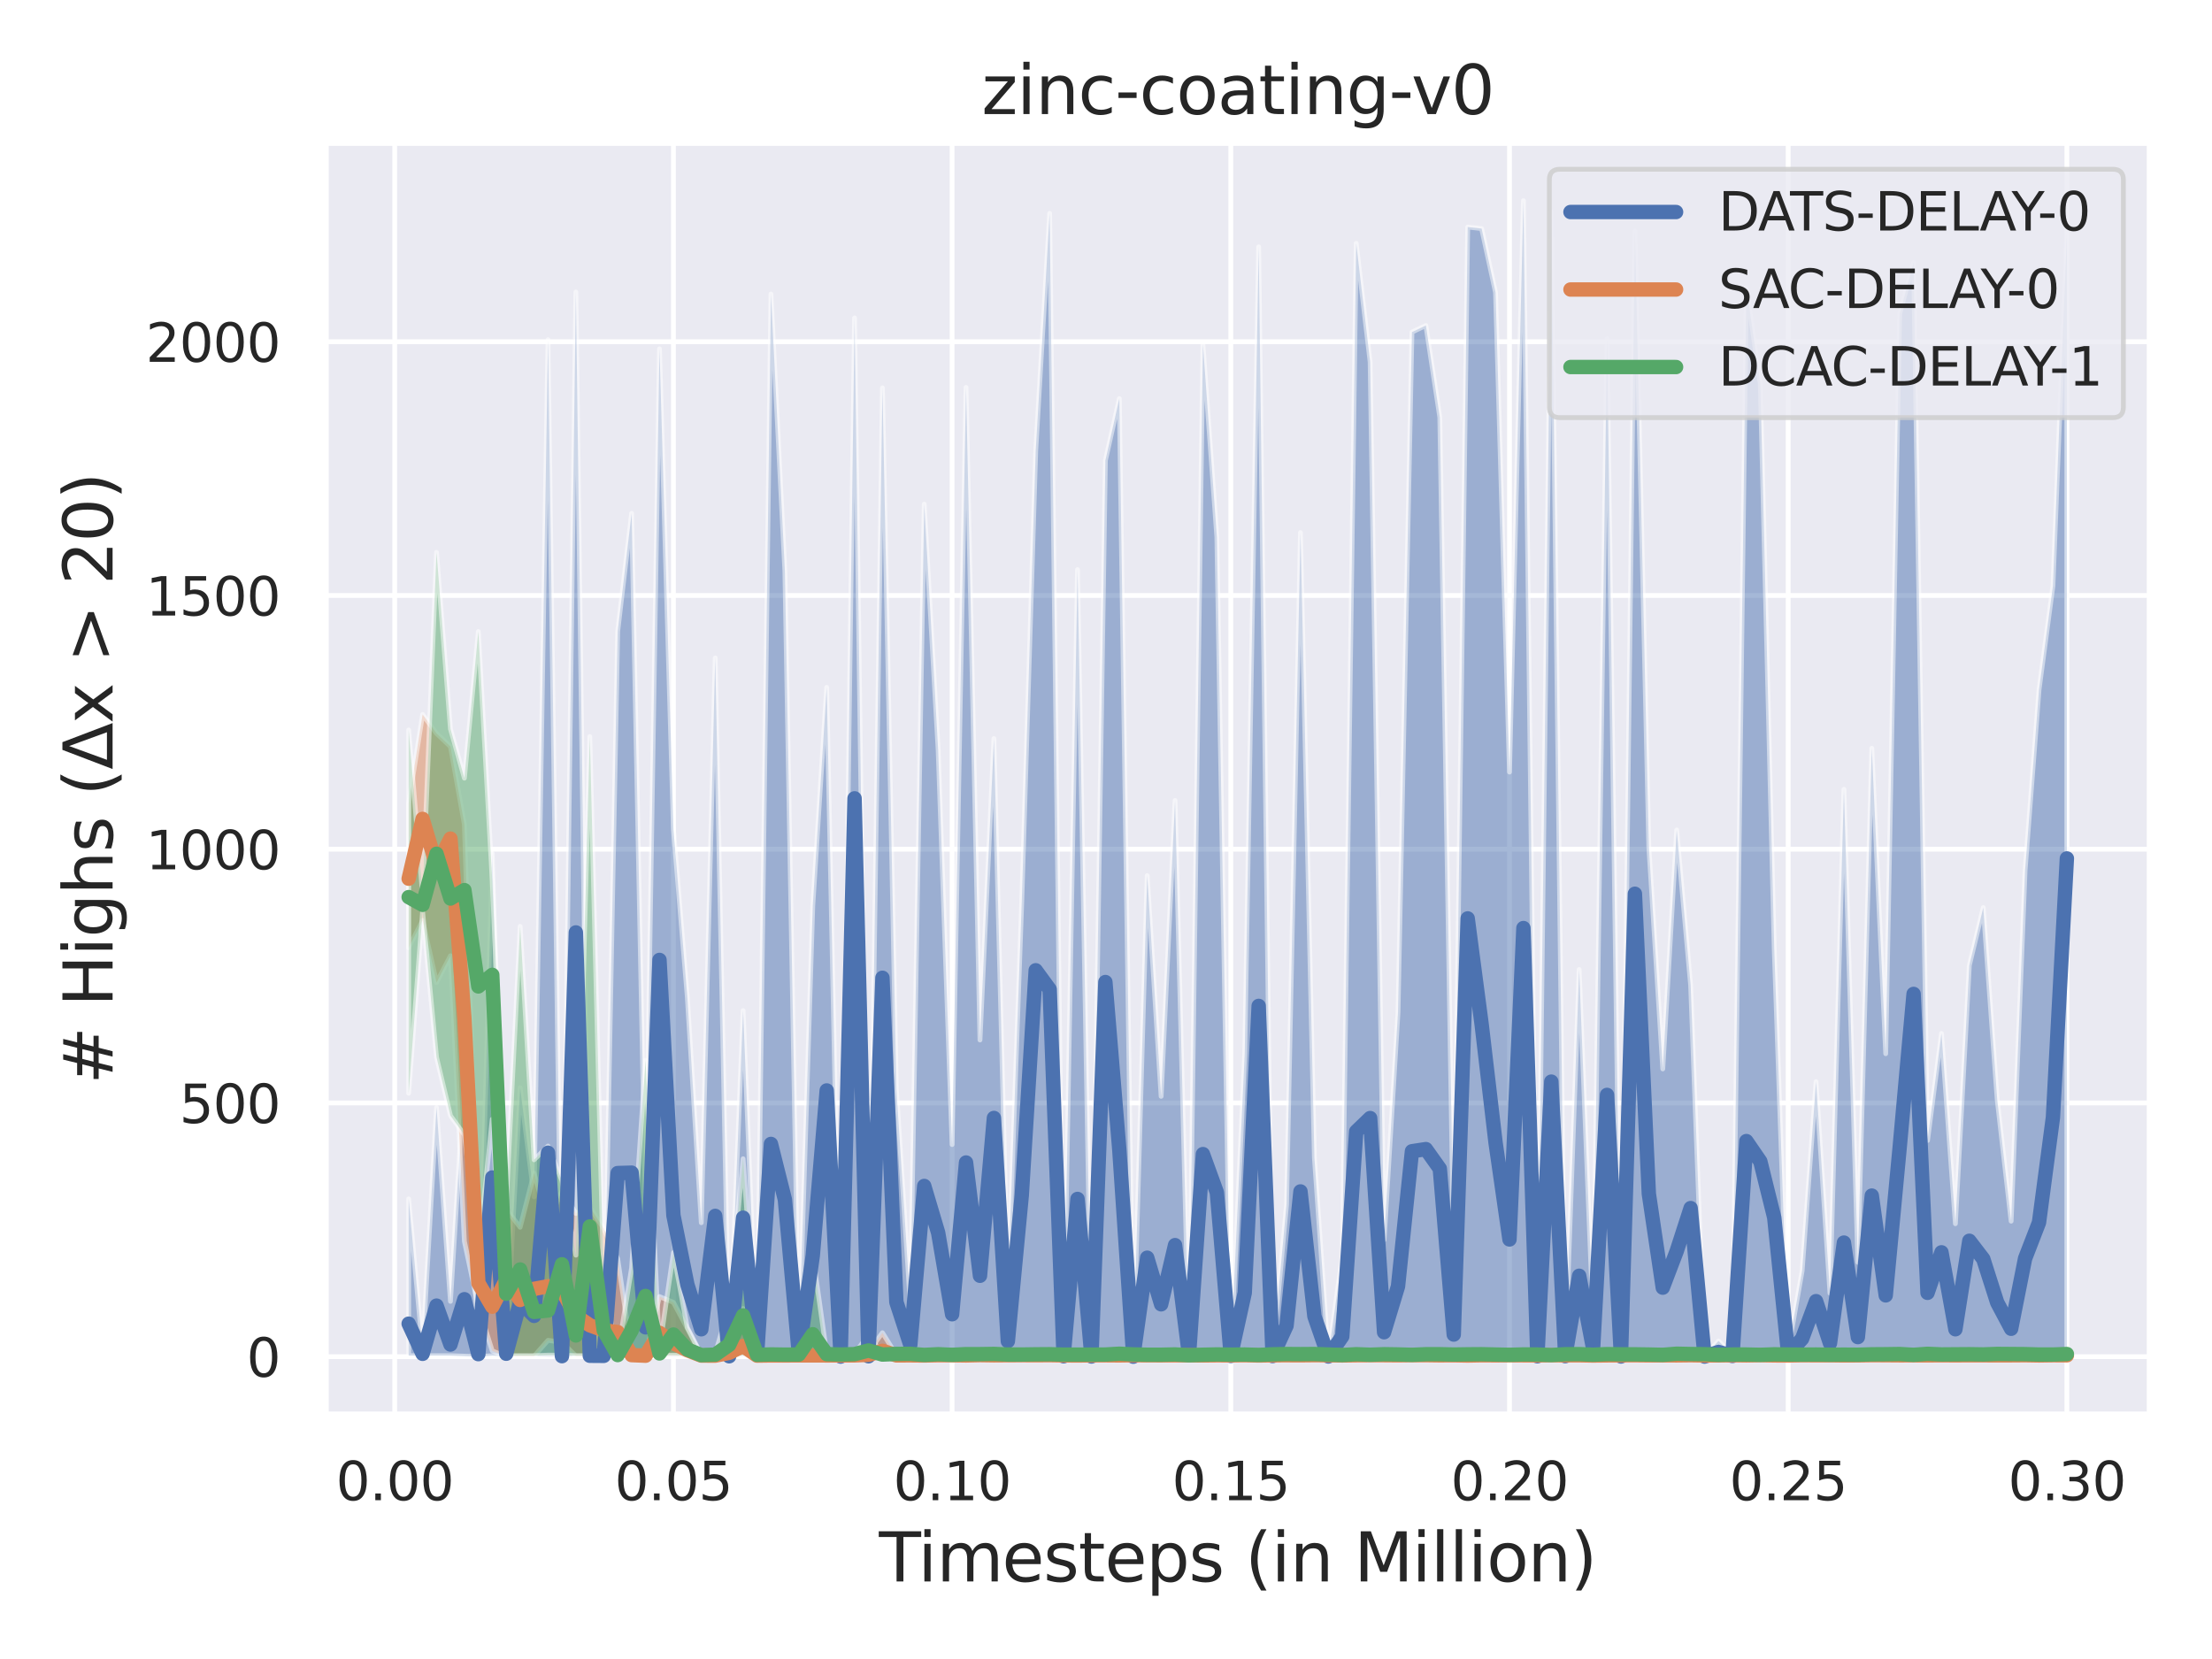 <?xml version="1.0" encoding="utf-8" standalone="no"?>
<!DOCTYPE svg PUBLIC "-//W3C//DTD SVG 1.1//EN"
  "http://www.w3.org/Graphics/SVG/1.1/DTD/svg11.dtd">
<svg xmlns:xlink="http://www.w3.org/1999/xlink" width="460.8pt" height="345.6pt" viewBox="0 0 460.8 345.6" xmlns="http://www.w3.org/2000/svg" version="1.1">
 <defs>
  <style type="text/css">*{stroke-linejoin: round; stroke-linecap: butt}</style>
 </defs>
 <g id="figure_1">
  <g id="patch_1">
   <path d="M 0 345.6 
L 460.8 345.6 
L 460.8 0 
L 0 0 
z
" style="fill: #ffffff"/>
  </g>
  <g id="axes_1">
   <g id="patch_2">
    <path d="M 67.86 294.66 
L 447.84 294.66 
L 447.84 29.76 
L 67.86 29.76 
z
" style="fill: #eaeaf2"/>
   </g>
   <g id="matplotlib.axis_1">
    <g id="xtick_1">
     <g id="line2d_1">
      <path d="M 82.229 294.66 
L 82.229 29.76 
" clip-path="url(#p367e2fde35)" style="fill: none; stroke: #ffffff; stroke-linecap: round"/>
     </g>
     <g id="text_1">
      <!-- 0.00 -->
      <g style="fill: #262626" transform="translate(69.983 312.518)scale(0.11 -0.11)">
       <defs>
        <path id="DejaVuSans-30" d="M 2034 4250 
Q 1547 4250 1301 3770 
Q 1056 3291 1056 2328 
Q 1056 1369 1301 889 
Q 1547 409 2034 409 
Q 2525 409 2770 889 
Q 3016 1369 3016 2328 
Q 3016 3291 2770 3770 
Q 2525 4250 2034 4250 
z
M 2034 4750 
Q 2819 4750 3233 4129 
Q 3647 3509 3647 2328 
Q 3647 1150 3233 529 
Q 2819 -91 2034 -91 
Q 1250 -91 836 529 
Q 422 1150 422 2328 
Q 422 3509 836 4129 
Q 1250 4750 2034 4750 
z
" transform="scale(0.016)"/>
        <path id="DejaVuSans-2e" d="M 684 794 
L 1344 794 
L 1344 0 
L 684 0 
L 684 794 
z
" transform="scale(0.016)"/>
       </defs>
       <use xlink:href="#DejaVuSans-30"/>
       <use xlink:href="#DejaVuSans-2e" x="63.623"/>
       <use xlink:href="#DejaVuSans-30" x="95.41"/>
       <use xlink:href="#DejaVuSans-30" x="159.033"/>
      </g>
     </g>
    </g>
    <g id="xtick_2">
     <g id="line2d_2">
      <path d="M 140.286 294.66 
L 140.286 29.76 
" clip-path="url(#p367e2fde35)" style="fill: none; stroke: #ffffff; stroke-linecap: round"/>
     </g>
     <g id="text_2">
      <!-- 0.05 -->
      <g style="fill: #262626" transform="translate(128.039 312.518)scale(0.11 -0.11)">
       <defs>
        <path id="DejaVuSans-35" d="M 691 4666 
L 3169 4666 
L 3169 4134 
L 1269 4134 
L 1269 2991 
Q 1406 3038 1543 3061 
Q 1681 3084 1819 3084 
Q 2600 3084 3056 2656 
Q 3513 2228 3513 1497 
Q 3513 744 3044 326 
Q 2575 -91 1722 -91 
Q 1428 -91 1123 -41 
Q 819 9 494 109 
L 494 744 
Q 775 591 1075 516 
Q 1375 441 1709 441 
Q 2250 441 2565 725 
Q 2881 1009 2881 1497 
Q 2881 1984 2565 2268 
Q 2250 2553 1709 2553 
Q 1456 2553 1204 2497 
Q 953 2441 691 2322 
L 691 4666 
z
" transform="scale(0.016)"/>
       </defs>
       <use xlink:href="#DejaVuSans-30"/>
       <use xlink:href="#DejaVuSans-2e" x="63.623"/>
       <use xlink:href="#DejaVuSans-30" x="95.41"/>
       <use xlink:href="#DejaVuSans-35" x="159.033"/>
      </g>
     </g>
    </g>
    <g id="xtick_3">
     <g id="line2d_3">
      <path d="M 198.342 294.66 
L 198.342 29.76 
" clip-path="url(#p367e2fde35)" style="fill: none; stroke: #ffffff; stroke-linecap: round"/>
     </g>
     <g id="text_3">
      <!-- 0.10 -->
      <g style="fill: #262626" transform="translate(186.096 312.518)scale(0.11 -0.11)">
       <defs>
        <path id="DejaVuSans-31" d="M 794 531 
L 1825 531 
L 1825 4091 
L 703 3866 
L 703 4441 
L 1819 4666 
L 2450 4666 
L 2450 531 
L 3481 531 
L 3481 0 
L 794 0 
L 794 531 
z
" transform="scale(0.016)"/>
       </defs>
       <use xlink:href="#DejaVuSans-30"/>
       <use xlink:href="#DejaVuSans-2e" x="63.623"/>
       <use xlink:href="#DejaVuSans-31" x="95.41"/>
       <use xlink:href="#DejaVuSans-30" x="159.033"/>
      </g>
     </g>
    </g>
    <g id="xtick_4">
     <g id="line2d_4">
      <path d="M 256.399 294.66 
L 256.399 29.76 
" clip-path="url(#p367e2fde35)" style="fill: none; stroke: #ffffff; stroke-linecap: round"/>
     </g>
     <g id="text_4">
      <!-- 0.15 -->
      <g style="fill: #262626" transform="translate(244.152 312.518)scale(0.11 -0.11)">
       <use xlink:href="#DejaVuSans-30"/>
       <use xlink:href="#DejaVuSans-2e" x="63.623"/>
       <use xlink:href="#DejaVuSans-31" x="95.41"/>
       <use xlink:href="#DejaVuSans-35" x="159.033"/>
      </g>
     </g>
    </g>
    <g id="xtick_5">
     <g id="line2d_5">
      <path d="M 314.455 294.66 
L 314.455 29.76 
" clip-path="url(#p367e2fde35)" style="fill: none; stroke: #ffffff; stroke-linecap: round"/>
     </g>
     <g id="text_5">
      <!-- 0.20 -->
      <g style="fill: #262626" transform="translate(302.209 312.518)scale(0.11 -0.11)">
       <defs>
        <path id="DejaVuSans-32" d="M 1228 531 
L 3431 531 
L 3431 0 
L 469 0 
L 469 531 
Q 828 903 1448 1529 
Q 2069 2156 2228 2338 
Q 2531 2678 2651 2914 
Q 2772 3150 2772 3378 
Q 2772 3750 2511 3984 
Q 2250 4219 1831 4219 
Q 1534 4219 1204 4116 
Q 875 4013 500 3803 
L 500 4441 
Q 881 4594 1212 4672 
Q 1544 4750 1819 4750 
Q 2544 4750 2975 4387 
Q 3406 4025 3406 3419 
Q 3406 3131 3298 2873 
Q 3191 2616 2906 2266 
Q 2828 2175 2409 1742 
Q 1991 1309 1228 531 
z
" transform="scale(0.016)"/>
       </defs>
       <use xlink:href="#DejaVuSans-30"/>
       <use xlink:href="#DejaVuSans-2e" x="63.623"/>
       <use xlink:href="#DejaVuSans-32" x="95.41"/>
       <use xlink:href="#DejaVuSans-30" x="159.033"/>
      </g>
     </g>
    </g>
    <g id="xtick_6">
     <g id="line2d_6">
      <path d="M 372.512 294.66 
L 372.512 29.76 
" clip-path="url(#p367e2fde35)" style="fill: none; stroke: #ffffff; stroke-linecap: round"/>
     </g>
     <g id="text_6">
      <!-- 0.25 -->
      <g style="fill: #262626" transform="translate(360.266 312.518)scale(0.11 -0.11)">
       <use xlink:href="#DejaVuSans-30"/>
       <use xlink:href="#DejaVuSans-2e" x="63.623"/>
       <use xlink:href="#DejaVuSans-32" x="95.41"/>
       <use xlink:href="#DejaVuSans-35" x="159.033"/>
      </g>
     </g>
    </g>
    <g id="xtick_7">
     <g id="line2d_7">
      <path d="M 430.568 294.66 
L 430.568 29.76 
" clip-path="url(#p367e2fde35)" style="fill: none; stroke: #ffffff; stroke-linecap: round"/>
     </g>
     <g id="text_7">
      <!-- 0.30 -->
      <g style="fill: #262626" transform="translate(418.322 312.518)scale(0.11 -0.11)">
       <defs>
        <path id="DejaVuSans-33" d="M 2597 2516 
Q 3050 2419 3304 2112 
Q 3559 1806 3559 1356 
Q 3559 666 3084 287 
Q 2609 -91 1734 -91 
Q 1441 -91 1130 -33 
Q 819 25 488 141 
L 488 750 
Q 750 597 1062 519 
Q 1375 441 1716 441 
Q 2309 441 2620 675 
Q 2931 909 2931 1356 
Q 2931 1769 2642 2001 
Q 2353 2234 1838 2234 
L 1294 2234 
L 1294 2753 
L 1863 2753 
Q 2328 2753 2575 2939 
Q 2822 3125 2822 3475 
Q 2822 3834 2567 4026 
Q 2313 4219 1838 4219 
Q 1578 4219 1281 4162 
Q 984 4106 628 3988 
L 628 4550 
Q 988 4650 1302 4700 
Q 1616 4750 1894 4750 
Q 2613 4750 3031 4423 
Q 3450 4097 3450 3541 
Q 3450 3153 3228 2886 
Q 3006 2619 2597 2516 
z
" transform="scale(0.016)"/>
       </defs>
       <use xlink:href="#DejaVuSans-30"/>
       <use xlink:href="#DejaVuSans-2e" x="63.623"/>
       <use xlink:href="#DejaVuSans-33" x="95.41"/>
       <use xlink:href="#DejaVuSans-30" x="159.033"/>
      </g>
     </g>
    </g>
    <g id="text_8">
     <!-- Timesteps (in Million) -->
     <g style="fill: #262626" transform="translate(183.104 329.444)scale(0.14 -0.14)">
      <defs>
       <path id="DejaVuSans-54" d="M -19 4666 
L 3928 4666 
L 3928 4134 
L 2272 4134 
L 2272 0 
L 1638 0 
L 1638 4134 
L -19 4134 
L -19 4666 
z
" transform="scale(0.016)"/>
       <path id="DejaVuSans-69" d="M 603 3500 
L 1178 3500 
L 1178 0 
L 603 0 
L 603 3500 
z
M 603 4863 
L 1178 4863 
L 1178 4134 
L 603 4134 
L 603 4863 
z
" transform="scale(0.016)"/>
       <path id="DejaVuSans-6d" d="M 3328 2828 
Q 3544 3216 3844 3400 
Q 4144 3584 4550 3584 
Q 5097 3584 5394 3201 
Q 5691 2819 5691 2113 
L 5691 0 
L 5113 0 
L 5113 2094 
Q 5113 2597 4934 2840 
Q 4756 3084 4391 3084 
Q 3944 3084 3684 2787 
Q 3425 2491 3425 1978 
L 3425 0 
L 2847 0 
L 2847 2094 
Q 2847 2600 2669 2842 
Q 2491 3084 2119 3084 
Q 1678 3084 1418 2786 
Q 1159 2488 1159 1978 
L 1159 0 
L 581 0 
L 581 3500 
L 1159 3500 
L 1159 2956 
Q 1356 3278 1631 3431 
Q 1906 3584 2284 3584 
Q 2666 3584 2933 3390 
Q 3200 3197 3328 2828 
z
" transform="scale(0.016)"/>
       <path id="DejaVuSans-65" d="M 3597 1894 
L 3597 1613 
L 953 1613 
Q 991 1019 1311 708 
Q 1631 397 2203 397 
Q 2534 397 2845 478 
Q 3156 559 3463 722 
L 3463 178 
Q 3153 47 2828 -22 
Q 2503 -91 2169 -91 
Q 1331 -91 842 396 
Q 353 884 353 1716 
Q 353 2575 817 3079 
Q 1281 3584 2069 3584 
Q 2775 3584 3186 3129 
Q 3597 2675 3597 1894 
z
M 3022 2063 
Q 3016 2534 2758 2815 
Q 2500 3097 2075 3097 
Q 1594 3097 1305 2825 
Q 1016 2553 972 2059 
L 3022 2063 
z
" transform="scale(0.016)"/>
       <path id="DejaVuSans-73" d="M 2834 3397 
L 2834 2853 
Q 2591 2978 2328 3040 
Q 2066 3103 1784 3103 
Q 1356 3103 1142 2972 
Q 928 2841 928 2578 
Q 928 2378 1081 2264 
Q 1234 2150 1697 2047 
L 1894 2003 
Q 2506 1872 2764 1633 
Q 3022 1394 3022 966 
Q 3022 478 2636 193 
Q 2250 -91 1575 -91 
Q 1294 -91 989 -36 
Q 684 19 347 128 
L 347 722 
Q 666 556 975 473 
Q 1284 391 1588 391 
Q 1994 391 2212 530 
Q 2431 669 2431 922 
Q 2431 1156 2273 1281 
Q 2116 1406 1581 1522 
L 1381 1569 
Q 847 1681 609 1914 
Q 372 2147 372 2553 
Q 372 3047 722 3315 
Q 1072 3584 1716 3584 
Q 2034 3584 2315 3537 
Q 2597 3491 2834 3397 
z
" transform="scale(0.016)"/>
       <path id="DejaVuSans-74" d="M 1172 4494 
L 1172 3500 
L 2356 3500 
L 2356 3053 
L 1172 3053 
L 1172 1153 
Q 1172 725 1289 603 
Q 1406 481 1766 481 
L 2356 481 
L 2356 0 
L 1766 0 
Q 1100 0 847 248 
Q 594 497 594 1153 
L 594 3053 
L 172 3053 
L 172 3500 
L 594 3500 
L 594 4494 
L 1172 4494 
z
" transform="scale(0.016)"/>
       <path id="DejaVuSans-70" d="M 1159 525 
L 1159 -1331 
L 581 -1331 
L 581 3500 
L 1159 3500 
L 1159 2969 
Q 1341 3281 1617 3432 
Q 1894 3584 2278 3584 
Q 2916 3584 3314 3078 
Q 3713 2572 3713 1747 
Q 3713 922 3314 415 
Q 2916 -91 2278 -91 
Q 1894 -91 1617 61 
Q 1341 213 1159 525 
z
M 3116 1747 
Q 3116 2381 2855 2742 
Q 2594 3103 2138 3103 
Q 1681 3103 1420 2742 
Q 1159 2381 1159 1747 
Q 1159 1113 1420 752 
Q 1681 391 2138 391 
Q 2594 391 2855 752 
Q 3116 1113 3116 1747 
z
" transform="scale(0.016)"/>
       <path id="DejaVuSans-20" transform="scale(0.016)"/>
       <path id="DejaVuSans-28" d="M 1984 4856 
Q 1566 4138 1362 3434 
Q 1159 2731 1159 2009 
Q 1159 1288 1364 580 
Q 1569 -128 1984 -844 
L 1484 -844 
Q 1016 -109 783 600 
Q 550 1309 550 2009 
Q 550 2706 781 3412 
Q 1013 4119 1484 4856 
L 1984 4856 
z
" transform="scale(0.016)"/>
       <path id="DejaVuSans-6e" d="M 3513 2113 
L 3513 0 
L 2938 0 
L 2938 2094 
Q 2938 2591 2744 2837 
Q 2550 3084 2163 3084 
Q 1697 3084 1428 2787 
Q 1159 2491 1159 1978 
L 1159 0 
L 581 0 
L 581 3500 
L 1159 3500 
L 1159 2956 
Q 1366 3272 1645 3428 
Q 1925 3584 2291 3584 
Q 2894 3584 3203 3211 
Q 3513 2838 3513 2113 
z
" transform="scale(0.016)"/>
       <path id="DejaVuSans-4d" d="M 628 4666 
L 1569 4666 
L 2759 1491 
L 3956 4666 
L 4897 4666 
L 4897 0 
L 4281 0 
L 4281 4097 
L 3078 897 
L 2444 897 
L 1241 4097 
L 1241 0 
L 628 0 
L 628 4666 
z
" transform="scale(0.016)"/>
       <path id="DejaVuSans-6c" d="M 603 4863 
L 1178 4863 
L 1178 0 
L 603 0 
L 603 4863 
z
" transform="scale(0.016)"/>
       <path id="DejaVuSans-6f" d="M 1959 3097 
Q 1497 3097 1228 2736 
Q 959 2375 959 1747 
Q 959 1119 1226 758 
Q 1494 397 1959 397 
Q 2419 397 2687 759 
Q 2956 1122 2956 1747 
Q 2956 2369 2687 2733 
Q 2419 3097 1959 3097 
z
M 1959 3584 
Q 2709 3584 3137 3096 
Q 3566 2609 3566 1747 
Q 3566 888 3137 398 
Q 2709 -91 1959 -91 
Q 1206 -91 779 398 
Q 353 888 353 1747 
Q 353 2609 779 3096 
Q 1206 3584 1959 3584 
z
" transform="scale(0.016)"/>
       <path id="DejaVuSans-29" d="M 513 4856 
L 1013 4856 
Q 1481 4119 1714 3412 
Q 1947 2706 1947 2009 
Q 1947 1309 1714 600 
Q 1481 -109 1013 -844 
L 513 -844 
Q 928 -128 1133 580 
Q 1338 1288 1338 2009 
Q 1338 2731 1133 3434 
Q 928 4138 513 4856 
z
" transform="scale(0.016)"/>
      </defs>
      <use xlink:href="#DejaVuSans-54"/>
      <use xlink:href="#DejaVuSans-69" x="57.959"/>
      <use xlink:href="#DejaVuSans-6d" x="85.742"/>
      <use xlink:href="#DejaVuSans-65" x="183.154"/>
      <use xlink:href="#DejaVuSans-73" x="244.678"/>
      <use xlink:href="#DejaVuSans-74" x="296.777"/>
      <use xlink:href="#DejaVuSans-65" x="335.986"/>
      <use xlink:href="#DejaVuSans-70" x="397.51"/>
      <use xlink:href="#DejaVuSans-73" x="460.986"/>
      <use xlink:href="#DejaVuSans-20" x="513.086"/>
      <use xlink:href="#DejaVuSans-28" x="544.873"/>
      <use xlink:href="#DejaVuSans-69" x="583.887"/>
      <use xlink:href="#DejaVuSans-6e" x="611.67"/>
      <use xlink:href="#DejaVuSans-20" x="675.049"/>
      <use xlink:href="#DejaVuSans-4d" x="706.836"/>
      <use xlink:href="#DejaVuSans-69" x="793.115"/>
      <use xlink:href="#DejaVuSans-6c" x="820.898"/>
      <use xlink:href="#DejaVuSans-6c" x="848.682"/>
      <use xlink:href="#DejaVuSans-69" x="876.465"/>
      <use xlink:href="#DejaVuSans-6f" x="904.248"/>
      <use xlink:href="#DejaVuSans-6e" x="965.43"/>
      <use xlink:href="#DejaVuSans-29" x="1028.809"/>
     </g>
    </g>
   </g>
   <g id="matplotlib.axis_2">
    <g id="ytick_1">
     <g id="line2d_8">
      <path d="M 67.86 282.619 
L 447.84 282.619 
" clip-path="url(#p367e2fde35)" style="fill: none; stroke: #ffffff; stroke-linecap: round"/>
     </g>
     <g id="text_9">
      <!-- 0 -->
      <g style="fill: #262626" transform="translate(51.361 286.798)scale(0.11 -0.11)">
       <use xlink:href="#DejaVuSans-30"/>
      </g>
     </g>
    </g>
    <g id="ytick_2">
     <g id="line2d_9">
      <path d="M 67.86 229.762 
L 447.84 229.762 
" clip-path="url(#p367e2fde35)" style="fill: none; stroke: #ffffff; stroke-linecap: round"/>
     </g>
     <g id="text_10">
      <!-- 500 -->
      <g style="fill: #262626" transform="translate(37.364 233.941)scale(0.11 -0.11)">
       <use xlink:href="#DejaVuSans-35"/>
       <use xlink:href="#DejaVuSans-30" x="63.623"/>
       <use xlink:href="#DejaVuSans-30" x="127.246"/>
      </g>
     </g>
    </g>
    <g id="ytick_3">
     <g id="line2d_10">
      <path d="M 67.86 176.904 
L 447.84 176.904 
" clip-path="url(#p367e2fde35)" style="fill: none; stroke: #ffffff; stroke-linecap: round"/>
     </g>
     <g id="text_11">
      <!-- 1000 -->
      <g style="fill: #262626" transform="translate(30.365 181.083)scale(0.11 -0.11)">
       <use xlink:href="#DejaVuSans-31"/>
       <use xlink:href="#DejaVuSans-30" x="63.623"/>
       <use xlink:href="#DejaVuSans-30" x="127.246"/>
       <use xlink:href="#DejaVuSans-30" x="190.869"/>
      </g>
     </g>
    </g>
    <g id="ytick_4">
     <g id="line2d_11">
      <path d="M 67.86 124.047 
L 447.84 124.047 
" clip-path="url(#p367e2fde35)" style="fill: none; stroke: #ffffff; stroke-linecap: round"/>
     </g>
     <g id="text_12">
      <!-- 1500 -->
      <g style="fill: #262626" transform="translate(30.365 128.226)scale(0.11 -0.11)">
       <use xlink:href="#DejaVuSans-31"/>
       <use xlink:href="#DejaVuSans-35" x="63.623"/>
       <use xlink:href="#DejaVuSans-30" x="127.246"/>
       <use xlink:href="#DejaVuSans-30" x="190.869"/>
      </g>
     </g>
    </g>
    <g id="ytick_5">
     <g id="line2d_12">
      <path d="M 67.86 71.19 
L 447.84 71.19 
" clip-path="url(#p367e2fde35)" style="fill: none; stroke: #ffffff; stroke-linecap: round"/>
     </g>
     <g id="text_13">
      <!-- 2000 -->
      <g style="fill: #262626" transform="translate(30.365 75.369)scale(0.11 -0.11)">
       <use xlink:href="#DejaVuSans-32"/>
       <use xlink:href="#DejaVuSans-30" x="63.623"/>
       <use xlink:href="#DejaVuSans-30" x="127.246"/>
       <use xlink:href="#DejaVuSans-30" x="190.869"/>
      </g>
     </g>
    </g>
    <g id="text_14">
     <!-- # Highs (Δx &gt; 20) -->
     <g style="fill: #262626" transform="translate(23.453 225.877)rotate(-90)scale(0.14 -0.14)">
      <defs>
       <path id="DejaVuSans-23" d="M 3272 2816 
L 2363 2816 
L 2100 1772 
L 3016 1772 
L 3272 2816 
z
M 2803 4594 
L 2478 3297 
L 3391 3297 
L 3719 4594 
L 4219 4594 
L 3897 3297 
L 4872 3297 
L 4872 2816 
L 3775 2816 
L 3519 1772 
L 4513 1772 
L 4513 1294 
L 3397 1294 
L 3072 0 
L 2572 0 
L 2894 1294 
L 1978 1294 
L 1656 0 
L 1153 0 
L 1478 1294 
L 494 1294 
L 494 1772 
L 1594 1772 
L 1856 2816 
L 850 2816 
L 850 3297 
L 1978 3297 
L 2297 4594 
L 2803 4594 
z
" transform="scale(0.016)"/>
       <path id="DejaVuSans-48" d="M 628 4666 
L 1259 4666 
L 1259 2753 
L 3553 2753 
L 3553 4666 
L 4184 4666 
L 4184 0 
L 3553 0 
L 3553 2222 
L 1259 2222 
L 1259 0 
L 628 0 
L 628 4666 
z
" transform="scale(0.016)"/>
       <path id="DejaVuSans-67" d="M 2906 1791 
Q 2906 2416 2648 2759 
Q 2391 3103 1925 3103 
Q 1463 3103 1205 2759 
Q 947 2416 947 1791 
Q 947 1169 1205 825 
Q 1463 481 1925 481 
Q 2391 481 2648 825 
Q 2906 1169 2906 1791 
z
M 3481 434 
Q 3481 -459 3084 -895 
Q 2688 -1331 1869 -1331 
Q 1566 -1331 1297 -1286 
Q 1028 -1241 775 -1147 
L 775 -588 
Q 1028 -725 1275 -790 
Q 1522 -856 1778 -856 
Q 2344 -856 2625 -561 
Q 2906 -266 2906 331 
L 2906 616 
Q 2728 306 2450 153 
Q 2172 0 1784 0 
Q 1141 0 747 490 
Q 353 981 353 1791 
Q 353 2603 747 3093 
Q 1141 3584 1784 3584 
Q 2172 3584 2450 3431 
Q 2728 3278 2906 2969 
L 2906 3500 
L 3481 3500 
L 3481 434 
z
" transform="scale(0.016)"/>
       <path id="DejaVuSans-68" d="M 3513 2113 
L 3513 0 
L 2938 0 
L 2938 2094 
Q 2938 2591 2744 2837 
Q 2550 3084 2163 3084 
Q 1697 3084 1428 2787 
Q 1159 2491 1159 1978 
L 1159 0 
L 581 0 
L 581 4863 
L 1159 4863 
L 1159 2956 
Q 1366 3272 1645 3428 
Q 1925 3584 2291 3584 
Q 2894 3584 3203 3211 
Q 3513 2838 3513 2113 
z
" transform="scale(0.016)"/>
       <path id="DejaVuSans-394" d="M 2188 4044 
L 906 525 
L 3472 525 
L 2188 4044 
z
M 50 0 
L 1831 4666 
L 2547 4666 
L 4325 0 
L 50 0 
z
" transform="scale(0.016)"/>
       <path id="DejaVuSans-78" d="M 3513 3500 
L 2247 1797 
L 3578 0 
L 2900 0 
L 1881 1375 
L 863 0 
L 184 0 
L 1544 1831 
L 300 3500 
L 978 3500 
L 1906 2253 
L 2834 3500 
L 3513 3500 
z
" transform="scale(0.016)"/>
       <path id="DejaVuSans-3e" d="M 678 3150 
L 678 3719 
L 4684 2266 
L 4684 1747 
L 678 294 
L 678 863 
L 3897 2003 
L 678 3150 
z
" transform="scale(0.016)"/>
      </defs>
      <use xlink:href="#DejaVuSans-23"/>
      <use xlink:href="#DejaVuSans-20" x="83.789"/>
      <use xlink:href="#DejaVuSans-48" x="115.576"/>
      <use xlink:href="#DejaVuSans-69" x="190.771"/>
      <use xlink:href="#DejaVuSans-67" x="218.555"/>
      <use xlink:href="#DejaVuSans-68" x="282.031"/>
      <use xlink:href="#DejaVuSans-73" x="345.41"/>
      <use xlink:href="#DejaVuSans-20" x="397.51"/>
      <use xlink:href="#DejaVuSans-28" x="429.297"/>
      <use xlink:href="#DejaVuSans-394" x="468.311"/>
      <use xlink:href="#DejaVuSans-78" x="536.719"/>
      <use xlink:href="#DejaVuSans-20" x="595.898"/>
      <use xlink:href="#DejaVuSans-3e" x="627.686"/>
      <use xlink:href="#DejaVuSans-20" x="711.475"/>
      <use xlink:href="#DejaVuSans-32" x="743.262"/>
      <use xlink:href="#DejaVuSans-30" x="806.885"/>
      <use xlink:href="#DejaVuSans-29" x="870.508"/>
     </g>
    </g>
   </g>
   <g id="PolyCollection_1">
    <defs>
     <path id="m94bdd9cfd6" d="M 85.132 -63.192 
L 85.132 -95.858 
L 88.035 -64.567 
L 90.937 -114.887 
L 93.84 -74.504 
L 96.743 -121.441 
L 99.646 -64.778 
L 102.549 -167.85 
L 105.452 -64.144 
L 108.354 -119.01 
L 111.257 -96.281 
L 114.16 -274.833 
L 117.063 -63.192 
L 119.966 -284.77 
L 122.869 -63.404 
L 125.771 -63.298 
L 128.674 -214.047 
L 131.577 -238.679 
L 134.48 -93.215 
L 137.383 -272.93 
L 140.286 -172.924 
L 143.188 -137.827 
L 146.091 -90.89 
L 148.994 -208.55 
L 151.897 -63.192 
L 154.8 -135.078 
L 157.702 -64.144 
L 160.605 -284.348 
L 163.508 -226.627 
L 166.411 -64.884 
L 169.314 -156.856 
L 172.217 -202.419 
L 175.119 -63.087 
L 178.022 -279.379 
L 180.925 -63.192 
L 183.828 -264.79 
L 186.731 -118.693 
L 189.634 -73.87 
L 192.536 -240.582 
L 195.439 -189.31 
L 198.342 -107.17 
L 201.245 -264.896 
L 204.148 -128.947 
L 207.051 -191.741 
L 209.953 -76.935 
L 212.856 -157.913 
L 215.759 -251.682 
L 218.662 -301.156 
L 221.565 -63.192 
L 224.467 -226.944 
L 227.37 -63.192 
L 230.273 -249.673 
L 233.176 -262.57 
L 236.079 -62.981 
L 238.982 -163.198 
L 241.884 -117.213 
L 244.787 -178.844 
L 247.69 -64.355 
L 250.593 -273.882 
L 253.496 -233.71 
L 256.399 -63.298 
L 259.301 -126.198 
L 262.204 -294.179 
L 265.107 -63.192 
L 268.01 -94.695 
L 270.913 -234.662 
L 273.816 -104.421 
L 276.718 -63.192 
L 279.621 -83.912 
L 282.524 -294.919 
L 285.427 -270.182 
L 288.33 -87.295 
L 291.233 -134.761 
L 294.135 -276.419 
L 297.038 -277.793 
L 299.941 -258.659 
L 302.844 -83.384 
L 305.747 -298.302 
L 308.649 -297.985 
L 311.552 -284.665 
L 314.455 -184.764 
L 317.358 -303.799 
L 320.261 -63.298 
L 323.164 -301.473 
L 326.066 -63.192 
L 328.969 -143.641 
L 331.872 -70.487 
L 334.775 -275.045 
L 337.678 -63.087 
L 340.581 -297.456 
L 343.483 -169.224 
L 346.386 -122.921 
L 349.289 -172.713 
L 352.192 -140.364 
L 355.095 -63.087 
L 357.998 -66.258 
L 360.9 -63.404 
L 363.803 -285.722 
L 366.706 -265.636 
L 369.609 -147.87 
L 372.512 -64.355 
L 375.414 -80.847 
L 378.317 -120.278 
L 381.22 -76.195 
L 384.123 -181.17 
L 387.026 -82.644 
L 389.929 -189.733 
L 392.831 -126.093 
L 395.734 -280.225 
L 398.637 -290.902 
L 401.54 -108.015 
L 404.443 -130.321 
L 407.346 -90.678 
L 410.248 -144.487 
L 413.151 -156.538 
L 416.054 -116.578 
L 418.957 -91.207 
L 421.86 -164.256 
L 424.763 -201.89 
L 427.665 -223.562 
L 430.568 -296.822 
L 430.568 -63.192 
L 430.568 -63.192 
L 427.665 -63.087 
L 424.763 -62.981 
L 421.86 -63.087 
L 418.957 -63.087 
L 416.054 -62.981 
L 413.151 -62.981 
L 410.248 -62.981 
L 407.346 -63.087 
L 404.443 -63.509 
L 401.54 -62.981 
L 398.637 -63.087 
L 395.734 -62.981 
L 392.831 -63.087 
L 389.929 -62.981 
L 387.026 -62.981 
L 384.123 -63.087 
L 381.22 -63.087 
L 378.317 -63.087 
L 375.414 -62.981 
L 372.512 -63.192 
L 369.609 -62.981 
L 366.706 -63.087 
L 363.803 -63.087 
L 360.9 -62.981 
L 357.998 -62.981 
L 355.095 -62.981 
L 352.192 -63.298 
L 349.289 -62.981 
L 346.386 -62.981 
L 343.483 -62.981 
L 340.581 -62.981 
L 337.678 -62.981 
L 334.775 -63.087 
L 331.872 -62.981 
L 328.969 -62.981 
L 326.066 -62.981 
L 323.164 -63.192 
L 320.261 -62.981 
L 317.358 -62.981 
L 314.455 -62.981 
L 311.552 -62.981 
L 308.649 -62.981 
L 305.747 -62.981 
L 302.844 -62.981 
L 299.941 -62.981 
L 297.038 -62.981 
L 294.135 -62.981 
L 291.233 -62.981 
L 288.33 -62.981 
L 285.427 -62.981 
L 282.524 -63.087 
L 279.621 -62.981 
L 276.718 -62.981 
L 273.816 -62.981 
L 270.913 -62.981 
L 268.01 -63.087 
L 265.107 -62.981 
L 262.204 -62.981 
L 259.301 -62.981 
L 256.399 -62.981 
L 253.496 -62.981 
L 250.593 -62.981 
L 247.69 -62.981 
L 244.787 -62.981 
L 241.884 -62.981 
L 238.982 -63.087 
L 236.079 -62.981 
L 233.176 -63.087 
L 230.273 -62.981 
L 227.37 -62.981 
L 224.467 -62.981 
L 221.565 -62.981 
L 218.662 -62.981 
L 215.759 -62.981 
L 212.856 -62.981 
L 209.953 -62.981 
L 207.051 -62.981 
L 204.148 -62.981 
L 201.245 -62.981 
L 198.342 -62.981 
L 195.439 -62.981 
L 192.536 -62.981 
L 189.634 -62.981 
L 186.731 -62.981 
L 183.828 -63.087 
L 180.925 -62.981 
L 178.022 -62.981 
L 175.119 -62.981 
L 172.217 -62.981 
L 169.314 -62.981 
L 166.411 -63.087 
L 163.508 -62.981 
L 160.605 -62.981 
L 157.702 -63.087 
L 154.8 -62.981 
L 151.897 -62.981 
L 148.994 -62.981 
L 146.091 -62.981 
L 143.188 -62.981 
L 140.286 -62.981 
L 137.383 -62.981 
L 134.48 -62.981 
L 131.577 -62.981 
L 128.674 -62.981 
L 125.771 -62.981 
L 122.869 -63.087 
L 119.966 -63.087 
L 117.063 -62.981 
L 114.16 -62.981 
L 111.257 -63.087 
L 108.354 -63.087 
L 105.452 -63.087 
L 102.549 -63.192 
L 99.646 -62.981 
L 96.743 -63.087 
L 93.84 -63.192 
L 90.937 -63.192 
L 88.035 -63.192 
L 85.132 -63.192 
z
" style="stroke: #ffffff; stroke-opacity: 0.5"/>
    </defs>
    <g clip-path="url(#p367e2fde35)">
     <use xlink:href="#m94bdd9cfd6" x="0" y="345.6" style="fill: #4c72b0; fill-opacity: 0.5; stroke: #ffffff; stroke-opacity: 0.5"/>
    </g>
   </g>
   <g id="PolyCollection_2">
    <defs>
     <path id="m631fd5ab7b" d="M 85.132 -148.166 
L 85.132 -178.231 
L 88.035 -196.773 
L 90.937 -192.82 
L 93.84 -190.071 
L 96.743 -173.855 
L 99.646 -85.35 
L 102.549 -93.279 
L 105.452 -93.702 
L 108.354 -89.938 
L 111.257 -101.229 
L 114.16 -90.868 
L 117.063 -97.528 
L 119.966 -92.814 
L 122.869 -94.146 
L 125.771 -89.663 
L 128.674 -83.363 
L 131.577 -63.805 
L 134.48 -63.277 
L 137.383 -75.498 
L 140.286 -74.292 
L 143.188 -68.838 
L 146.091 -63.235 
L 148.994 -63.256 
L 151.897 -65.983 
L 154.8 -73.003 
L 157.702 -63.235 
L 160.605 -63.298 
L 163.508 -63.277 
L 166.411 -63.34 
L 169.314 -63.298 
L 172.217 -63.298 
L 175.119 -63.298 
L 178.022 -63.361 
L 180.925 -63.975 
L 183.828 -67.971 
L 186.731 -63.298 
L 189.634 -63.298 
L 192.536 -63.256 
L 195.439 -63.319 
L 198.342 -63.319 
L 201.245 -63.256 
L 204.148 -63.383 
L 207.051 -63.319 
L 209.953 -63.319 
L 212.856 -63.361 
L 215.759 -63.34 
L 218.662 -63.34 
L 221.565 -63.277 
L 224.467 -63.298 
L 227.37 -63.298 
L 230.273 -63.319 
L 233.176 -63.277 
L 236.079 -63.383 
L 238.982 -63.298 
L 241.884 -63.298 
L 244.787 -63.319 
L 247.69 -63.319 
L 250.593 -63.319 
L 253.496 -63.361 
L 256.399 -63.319 
L 259.301 -63.34 
L 262.204 -63.277 
L 265.107 -63.34 
L 268.01 -63.319 
L 270.913 -63.298 
L 273.816 -63.34 
L 276.718 -63.298 
L 279.621 -63.319 
L 282.524 -63.319 
L 285.427 -63.361 
L 288.33 -63.34 
L 291.233 -63.298 
L 294.135 -63.34 
L 297.038 -63.361 
L 299.941 -63.277 
L 302.844 -63.319 
L 305.747 -63.235 
L 308.649 -63.298 
L 311.552 -63.298 
L 314.455 -63.319 
L 317.358 -63.361 
L 320.261 -63.319 
L 323.164 -63.383 
L 326.066 -63.298 
L 328.969 -63.298 
L 331.872 -63.256 
L 334.775 -63.298 
L 337.678 -63.298 
L 340.581 -63.319 
L 343.483 -63.298 
L 346.386 -63.298 
L 349.289 -63.319 
L 352.192 -63.34 
L 355.095 -63.277 
L 357.998 -63.298 
L 360.9 -63.34 
L 363.803 -63.277 
L 366.706 -63.34 
L 369.609 -63.298 
L 372.512 -63.298 
L 375.414 -63.319 
L 378.317 -63.319 
L 381.22 -63.319 
L 384.123 -63.277 
L 387.026 -63.319 
L 389.929 -63.319 
L 392.831 -63.319 
L 395.734 -63.319 
L 398.637 -63.298 
L 401.54 -63.319 
L 404.443 -63.298 
L 407.346 -63.34 
L 410.248 -63.319 
L 413.151 -63.298 
L 416.054 -63.298 
L 418.957 -63.319 
L 421.86 -63.34 
L 424.763 -63.277 
L 427.665 -63.319 
L 430.568 -63.298 
L 430.568 -63.192 
L 430.568 -63.192 
L 427.665 -63.235 
L 424.763 -63.192 
L 421.86 -63.192 
L 418.957 -63.192 
L 416.054 -63.235 
L 413.151 -63.256 
L 410.248 -63.256 
L 407.346 -63.213 
L 404.443 -63.235 
L 401.54 -63.235 
L 398.637 -63.235 
L 395.734 -63.213 
L 392.831 -63.235 
L 389.929 -63.256 
L 387.026 -63.213 
L 384.123 -63.213 
L 381.22 -63.256 
L 378.317 -63.213 
L 375.414 -63.256 
L 372.512 -63.171 
L 369.609 -63.213 
L 366.706 -63.213 
L 363.803 -63.235 
L 360.9 -63.256 
L 357.998 -63.213 
L 355.095 -63.192 
L 352.192 -63.256 
L 349.289 -63.192 
L 346.386 -63.213 
L 343.483 -63.213 
L 340.581 -63.256 
L 337.678 -63.235 
L 334.775 -63.213 
L 331.872 -63.192 
L 328.969 -63.235 
L 326.066 -63.192 
L 323.164 -63.235 
L 320.261 -63.213 
L 317.358 -63.192 
L 314.455 -63.256 
L 311.552 -63.192 
L 308.649 -63.235 
L 305.747 -63.213 
L 302.844 -63.256 
L 299.941 -63.235 
L 297.038 -63.235 
L 294.135 -63.256 
L 291.233 -63.256 
L 288.33 -63.256 
L 285.427 -63.235 
L 282.524 -63.256 
L 279.621 -63.108 
L 276.718 -63.256 
L 273.816 -63.235 
L 270.913 -63.235 
L 268.01 -63.235 
L 265.107 -63.213 
L 262.204 -63.192 
L 259.301 -63.256 
L 256.399 -63.192 
L 253.496 -63.171 
L 250.593 -63.171 
L 247.69 -63.213 
L 244.787 -63.213 
L 241.884 -63.235 
L 238.982 -63.235 
L 236.079 -63.213 
L 233.176 -63.213 
L 230.273 -63.213 
L 227.37 -63.235 
L 224.467 -63.171 
L 221.565 -63.192 
L 218.662 -63.256 
L 215.759 -63.256 
L 212.856 -63.235 
L 209.953 -63.256 
L 207.051 -63.213 
L 204.148 -63.235 
L 201.245 -63.192 
L 198.342 -63.235 
L 195.439 -63.256 
L 192.536 -63.171 
L 189.634 -63.213 
L 186.731 -63.213 
L 183.828 -63.213 
L 180.925 -63.15 
L 178.022 -63.171 
L 175.119 -63.192 
L 172.217 -63.171 
L 169.314 -63.213 
L 166.411 -63.171 
L 163.508 -63.213 
L 160.605 -63.15 
L 157.702 -63.171 
L 154.8 -63.192 
L 151.897 -63.213 
L 148.994 -63.108 
L 146.091 -63.129 
L 143.188 -63.15 
L 140.286 -63.192 
L 137.383 -63.129 
L 134.48 -63.108 
L 131.577 -63.129 
L 128.674 -63.108 
L 125.771 -63.108 
L 122.869 -63.108 
L 119.966 -63.129 
L 117.063 -65.983 
L 114.16 -66.385 
L 111.257 -63.087 
L 108.354 -63.108 
L 105.452 -63.023 
L 102.549 -64.186 
L 99.646 -73.362 
L 96.743 -86.999 
L 93.84 -146.496 
L 90.937 -140.914 
L 88.035 -153.853 
L 85.132 -148.166 
z
" style="stroke: #ffffff; stroke-opacity: 0.5"/>
    </defs>
    <g clip-path="url(#p367e2fde35)">
     <use xlink:href="#m631fd5ab7b" x="0" y="345.6" style="fill: #dd8452; fill-opacity: 0.5; stroke: #ffffff; stroke-opacity: 0.5"/>
    </g>
   </g>
   <g id="PolyCollection_3">
    <defs>
     <path id="m1c44c25c66" d="M 85.132 -117.847 
L 85.132 -193.539 
L 88.035 -159.287 
L 90.937 -230.539 
L 93.84 -193.75 
L 96.743 -183.496 
L 99.646 -214.047 
L 102.549 -162.141 
L 105.452 -94.801 
L 108.354 -152.627 
L 111.257 -103.998 
L 114.16 -106.853 
L 117.063 -99.664 
L 119.966 -84.124 
L 122.869 -192.164 
L 125.771 -77.675 
L 128.674 -63.509 
L 131.577 -81.481 
L 134.48 -124.718 
L 137.383 -64.672 
L 140.286 -84.652 
L 143.188 -69.007 
L 146.091 -63.404 
L 148.994 -63.615 
L 151.897 -73.552 
L 154.8 -104.21 
L 157.702 -63.509 
L 160.605 -63.509 
L 163.508 -63.509 
L 166.411 -63.615 
L 169.314 -84.23 
L 172.217 -63.615 
L 175.119 -63.615 
L 178.022 -63.615 
L 180.925 -67.527 
L 183.828 -63.509 
L 186.731 -63.827 
L 189.634 -63.721 
L 192.536 -63.509 
L 195.439 -63.721 
L 198.342 -63.509 
L 201.245 -63.827 
L 204.148 -63.721 
L 207.051 -63.721 
L 209.953 -63.509 
L 212.856 -63.509 
L 215.759 -63.615 
L 218.662 -63.615 
L 221.565 -63.509 
L 224.467 -63.509 
L 227.37 -63.509 
L 230.273 -63.615 
L 233.176 -64.038 
L 236.079 -63.615 
L 238.982 -63.404 
L 241.884 -63.509 
L 244.787 -63.615 
L 247.69 -63.404 
L 250.593 -63.404 
L 253.496 -63.615 
L 256.399 -63.509 
L 259.301 -63.615 
L 262.204 -63.404 
L 265.107 -63.615 
L 268.01 -63.721 
L 270.913 -63.721 
L 273.816 -63.721 
L 276.718 -63.509 
L 279.621 -63.509 
L 282.524 -63.615 
L 285.427 -63.509 
L 288.33 -63.615 
L 291.233 -63.615 
L 294.135 -63.404 
L 297.038 -63.721 
L 299.941 -63.721 
L 302.844 -63.615 
L 305.747 -63.615 
L 308.649 -63.509 
L 311.552 -63.615 
L 314.455 -63.509 
L 317.358 -63.509 
L 320.261 -63.615 
L 323.164 -63.404 
L 326.066 -63.721 
L 328.969 -63.615 
L 331.872 -63.509 
L 334.775 -63.721 
L 337.678 -63.721 
L 340.581 -63.721 
L 343.483 -63.509 
L 346.386 -63.615 
L 349.289 -63.827 
L 352.192 -63.615 
L 355.095 -63.721 
L 357.998 -63.509 
L 360.9 -63.509 
L 363.803 -63.509 
L 366.706 -63.509 
L 369.609 -63.615 
L 372.512 -63.509 
L 375.414 -63.615 
L 378.317 -63.509 
L 381.22 -63.615 
L 384.123 -63.509 
L 387.026 -63.615 
L 389.929 -63.615 
L 392.831 -63.615 
L 395.734 -63.827 
L 398.637 -63.509 
L 401.54 -63.721 
L 404.443 -63.615 
L 407.346 -63.615 
L 410.248 -63.932 
L 413.151 -63.615 
L 416.054 -63.827 
L 418.957 -63.932 
L 421.86 -63.615 
L 424.763 -63.721 
L 427.665 -63.615 
L 430.568 -63.721 
L 430.568 -63.404 
L 430.568 -63.404 
L 427.665 -63.298 
L 424.763 -63.192 
L 421.86 -63.298 
L 418.957 -63.298 
L 416.054 -63.298 
L 413.151 -63.298 
L 410.248 -63.192 
L 407.346 -63.404 
L 404.443 -63.298 
L 401.54 -63.404 
L 398.637 -63.192 
L 395.734 -63.298 
L 392.831 -63.298 
L 389.929 -63.298 
L 387.026 -63.192 
L 384.123 -63.298 
L 381.22 -63.192 
L 378.317 -63.298 
L 375.414 -63.192 
L 372.512 -63.404 
L 369.609 -63.298 
L 366.706 -63.192 
L 363.803 -63.298 
L 360.9 -63.298 
L 357.998 -63.192 
L 355.095 -63.404 
L 352.192 -63.298 
L 349.289 -63.404 
L 346.386 -63.192 
L 343.483 -63.404 
L 340.581 -63.192 
L 337.678 -63.298 
L 334.775 -63.298 
L 331.872 -63.192 
L 328.969 -63.404 
L 326.066 -63.298 
L 323.164 -63.192 
L 320.261 -63.298 
L 317.358 -63.298 
L 314.455 -63.087 
L 311.552 -63.298 
L 308.649 -63.404 
L 305.747 -63.404 
L 302.844 -63.298 
L 299.941 -63.404 
L 297.038 -63.298 
L 294.135 -63.192 
L 291.233 -63.298 
L 288.33 -63.298 
L 285.427 -63.298 
L 282.524 -63.404 
L 279.621 -62.981 
L 276.718 -63.298 
L 273.816 -63.298 
L 270.913 -63.404 
L 268.01 -63.298 
L 265.107 -63.298 
L 262.204 -63.298 
L 259.301 -63.192 
L 256.399 -63.298 
L 253.496 -63.192 
L 250.593 -63.298 
L 247.69 -63.192 
L 244.787 -63.298 
L 241.884 -63.298 
L 238.982 -63.298 
L 236.079 -63.298 
L 233.176 -63.298 
L 230.273 -63.298 
L 227.37 -63.298 
L 224.467 -63.298 
L 221.565 -63.192 
L 218.662 -63.298 
L 215.759 -63.404 
L 212.856 -63.298 
L 209.953 -63.404 
L 207.051 -63.509 
L 204.148 -63.404 
L 201.245 -63.298 
L 198.342 -63.298 
L 195.439 -63.298 
L 192.536 -63.192 
L 189.634 -63.509 
L 186.731 -63.404 
L 183.828 -63.298 
L 180.925 -63.298 
L 178.022 -63.404 
L 175.119 -63.298 
L 172.217 -63.404 
L 169.314 -63.404 
L 166.411 -63.298 
L 163.508 -63.298 
L 160.605 -63.404 
L 157.702 -63.298 
L 154.8 -63.298 
L 151.897 -63.298 
L 148.994 -63.192 
L 146.091 -63.192 
L 143.188 -63.192 
L 140.286 -63.298 
L 137.383 -63.298 
L 134.48 -63.087 
L 131.577 -63.192 
L 128.674 -63.192 
L 125.771 -63.298 
L 122.869 -63.192 
L 119.966 -63.192 
L 117.063 -63.298 
L 114.16 -63.298 
L 111.257 -63.192 
L 108.354 -63.192 
L 105.452 -63.192 
L 102.549 -112.455 
L 99.646 -84.547 
L 96.743 -109.178 
L 93.84 -113.195 
L 90.937 -125.353 
L 88.035 -155.693 
L 85.132 -117.847 
z
" style="stroke: #ffffff; stroke-opacity: 0.5"/>
    </defs>
    <g clip-path="url(#p367e2fde35)">
     <use xlink:href="#m1c44c25c66" x="0" y="345.6" style="fill: #55a868; fill-opacity: 0.5; stroke: #ffffff; stroke-opacity: 0.5"/>
    </g>
   </g>
   <g id="line2d_13">
    <path d="M 85.132 275.748 
L 88.035 282.027 
L 90.937 271.984 
L 93.84 280.082 
L 96.743 270.652 
L 99.646 282.091 
L 102.549 245.302 
L 105.452 282.006 
L 108.354 271.265 
L 111.257 274.12 
L 114.16 240.143 
L 117.063 282.513 
L 119.966 194.242 
L 122.869 282.429 
L 125.771 282.45 
L 128.674 244.371 
L 131.577 244.287 
L 134.48 276.509 
L 137.383 199.971 
L 140.286 253.188 
L 143.188 267.586 
L 146.091 276.91 
L 148.994 253.294 
L 151.897 282.535 
L 154.8 253.674 
L 157.702 282.196 
L 160.605 238.303 
L 163.508 249.89 
L 166.411 281.964 
L 169.314 261.582 
L 172.217 227.161 
L 175.119 282.598 
L 178.022 166.312 
L 180.925 282.535 
L 183.828 203.692 
L 186.731 271.244 
L 189.634 280.145 
L 192.536 247.057 
L 195.439 256.825 
L 198.342 273.781 
L 201.245 242.173 
L 204.148 265.768 
L 207.051 232.891 
L 209.953 279.384 
L 212.856 248.96 
L 215.759 202.128 
L 218.662 206.103 
L 221.565 282.535 
L 224.467 249.763 
L 227.37 282.577 
L 230.273 204.58 
L 233.176 239.551 
L 236.079 282.619 
L 238.982 262.005 
L 241.884 271.709 
L 244.787 259.383 
L 247.69 282.26 
L 250.593 240.418 
L 253.496 248.41 
L 256.399 282.471 
L 259.301 269.32 
L 262.204 209.549 
L 265.107 282.492 
L 268.01 276.17 
L 270.913 248.198 
L 273.816 274.204 
L 276.718 282.577 
L 279.621 278.391 
L 282.524 235.703 
L 285.427 232.912 
L 288.33 277.524 
L 291.233 267.967 
L 294.135 239.826 
L 297.038 239.382 
L 299.941 243.462 
L 302.844 278.01 
L 305.747 191.324 
L 308.649 213.355 
L 311.552 238.029 
L 314.455 258.199 
L 317.358 193.332 
L 320.261 282.535 
L 323.164 225.322 
L 326.066 282.513 
L 328.969 265.768 
L 331.872 280.885 
L 334.775 228.091 
L 337.678 282.577 
L 340.581 186.186 
L 343.483 248.685 
L 346.386 268.242 
L 349.289 260.63 
L 352.192 251.666 
L 355.095 282.598 
L 357.998 281.647 
L 360.9 282.471 
L 363.803 237.711 
L 366.706 241.94 
L 369.609 253.653 
L 372.512 282.112 
L 375.414 278.877 
L 378.317 271.054 
L 381.22 279.807 
L 384.123 258.854 
L 387.026 278.539 
L 389.929 249.065 
L 392.831 269.849 
L 395.734 239.065 
L 398.637 207.054 
L 401.54 269.32 
L 404.443 260.884 
L 407.346 276.91 
L 410.248 258.474 
L 413.151 262.258 
L 416.054 271.35 
L 418.957 276.805 
L 421.86 262.174 
L 424.763 254.668 
L 427.665 232.785 
L 430.568 178.828 
" clip-path="url(#p367e2fde35)" style="fill: none; stroke: #4c72b0; stroke-width: 3; stroke-linecap: round"/>
   </g>
   <g id="line2d_14">
    <path d="M 85.132 183.048 
L 88.035 170.595 
L 90.937 180.359 
L 93.84 174.701 
L 96.743 212.137 
L 99.646 267.269 
L 102.549 272.204 
L 105.452 266.61 
L 108.354 270.8 
L 111.257 268.496 
L 114.16 267.954 
L 117.063 268.779 
L 119.966 274.107 
L 122.869 276.077 
L 125.771 277.135 
L 128.674 277.494 
L 131.577 282.293 
L 134.48 282.416 
L 137.383 277.655 
L 140.286 279.811 
L 143.188 281.274 
L 146.091 282.391 
L 148.994 282.403 
L 151.897 281.82 
L 154.8 280.399 
L 157.702 282.399 
L 160.605 282.361 
L 163.508 282.365 
L 166.411 282.348 
L 169.314 282.348 
L 172.217 282.361 
L 175.119 282.353 
L 178.022 282.348 
L 180.925 282.226 
L 183.828 281.405 
L 186.731 282.353 
L 189.634 282.344 
L 192.536 282.37 
L 195.439 282.315 
L 198.342 282.319 
L 201.245 282.361 
L 204.148 282.293 
L 207.051 282.336 
L 209.953 282.315 
L 212.856 282.306 
L 215.759 282.319 
L 218.662 282.302 
L 221.565 282.348 
L 224.467 282.37 
L 227.37 282.336 
L 230.273 282.332 
L 233.176 282.353 
L 236.079 282.31 
L 238.982 282.332 
L 241.884 282.336 
L 244.787 282.327 
L 247.69 282.332 
L 250.593 282.357 
L 253.496 282.332 
L 256.399 282.34 
L 259.301 282.31 
L 262.204 282.37 
L 265.107 282.327 
L 268.01 282.319 
L 270.913 282.332 
L 273.816 282.302 
L 276.718 282.323 
L 279.621 282.361 
L 282.524 282.323 
L 285.427 282.306 
L 288.33 282.31 
L 291.233 282.332 
L 294.135 282.298 
L 297.038 282.302 
L 299.941 282.34 
L 302.844 282.323 
L 305.747 282.378 
L 308.649 282.323 
L 311.552 282.34 
L 314.455 282.319 
L 317.358 282.336 
L 320.261 282.344 
L 323.164 282.31 
L 326.066 282.332 
L 328.969 282.327 
L 331.872 282.378 
L 334.775 282.348 
L 337.678 282.327 
L 340.581 282.315 
L 343.483 282.344 
L 346.386 282.336 
L 349.289 282.348 
L 352.192 282.315 
L 355.095 282.361 
L 357.998 282.353 
L 360.9 282.31 
L 363.803 282.348 
L 366.706 282.298 
L 369.609 282.357 
L 372.512 282.37 
L 375.414 282.31 
L 378.317 282.332 
L 381.22 282.323 
L 384.123 282.357 
L 387.026 282.344 
L 389.929 282.302 
L 392.831 282.315 
L 395.734 282.336 
L 398.637 282.332 
L 401.54 282.344 
L 404.443 282.323 
L 407.346 282.344 
L 410.248 282.323 
L 413.151 282.332 
L 416.054 282.34 
L 418.957 282.336 
L 421.86 282.315 
L 424.763 282.361 
L 427.665 282.319 
L 430.568 282.336 
" clip-path="url(#p367e2fde35)" style="fill: none; stroke: #dd8452; stroke-width: 3; stroke-linecap: round"/>
   </g>
   <g id="line2d_15">
    <path d="M 85.132 186.884 
L 88.035 188.491 
L 90.937 177.856 
L 93.84 187.18 
L 96.743 185.425 
L 99.646 205.49 
L 102.549 203.079 
L 105.452 269.51 
L 108.354 264.457 
L 111.257 273.295 
L 114.16 272.999 
L 117.063 263.379 
L 119.966 278.2 
L 122.869 255.493 
L 125.771 277.143 
L 128.674 282.281 
L 131.577 277.164 
L 134.48 269.976 
L 137.383 281.943 
L 140.286 278.01 
L 143.188 281.118 
L 146.091 282.302 
L 148.994 282.196 
L 151.897 280.167 
L 154.8 274.035 
L 157.702 282.239 
L 160.605 282.154 
L 163.508 282.196 
L 166.411 282.175 
L 169.314 277.946 
L 172.217 282.091 
L 175.119 282.175 
L 178.022 282.091 
L 180.925 281.329 
L 183.828 282.175 
L 186.731 282.048 
L 189.634 282.027 
L 192.536 282.26 
L 195.439 282.112 
L 198.342 282.239 
L 201.245 282.091 
L 204.148 282.091 
L 207.051 282.048 
L 209.953 282.175 
L 212.856 282.175 
L 215.759 282.133 
L 218.662 282.112 
L 221.565 282.196 
L 224.467 282.196 
L 227.37 282.196 
L 230.273 282.175 
L 233.176 282.006 
L 236.079 282.154 
L 238.982 282.217 
L 241.884 282.217 
L 244.787 282.154 
L 247.69 282.323 
L 250.593 282.217 
L 253.496 282.154 
L 256.399 282.196 
L 259.301 282.175 
L 262.204 282.26 
L 265.107 282.133 
L 268.01 282.069 
L 270.913 282.091 
L 273.816 282.069 
L 276.718 282.175 
L 279.621 282.281 
L 282.524 282.112 
L 285.427 282.217 
L 288.33 282.112 
L 291.233 282.154 
L 294.135 282.239 
L 297.038 282.112 
L 299.941 282.112 
L 302.844 282.175 
L 305.747 282.133 
L 308.649 282.112 
L 311.552 282.175 
L 314.455 282.239 
L 317.358 282.154 
L 320.261 282.175 
L 323.164 282.281 
L 326.066 282.112 
L 328.969 282.091 
L 331.872 282.217 
L 334.775 282.091 
L 337.678 282.133 
L 340.581 282.133 
L 343.483 282.175 
L 346.386 282.239 
L 349.289 282.006 
L 352.192 282.069 
L 355.095 282.112 
L 357.998 282.239 
L 360.9 282.175 
L 363.803 282.175 
L 366.706 282.239 
L 369.609 282.133 
L 372.512 282.175 
L 375.414 282.196 
L 378.317 282.175 
L 381.22 282.217 
L 384.123 282.196 
L 387.026 282.217 
L 389.929 282.133 
L 392.831 282.112 
L 395.734 282.069 
L 398.637 282.239 
L 401.54 282.027 
L 404.443 282.154 
L 407.346 282.133 
L 410.248 282.112 
L 413.151 282.154 
L 416.054 282.048 
L 418.957 282.069 
L 421.86 282.091 
L 424.763 282.175 
L 427.665 282.175 
L 430.568 282.069 
" clip-path="url(#p367e2fde35)" style="fill: none; stroke: #55a868; stroke-width: 3; stroke-linecap: round"/>
   </g>
   <g id="patch_3">
    <path d="M 67.86 294.66 
L 67.86 29.76 
" style="fill: none; stroke: #ffffff; stroke-width: 1.25; stroke-linejoin: miter; stroke-linecap: square"/>
   </g>
   <g id="patch_4">
    <path d="M 447.84 294.66 
L 447.84 29.76 
" style="fill: none; stroke: #ffffff; stroke-width: 1.25; stroke-linejoin: miter; stroke-linecap: square"/>
   </g>
   <g id="patch_5">
    <path d="M 67.86 294.66 
L 447.84 294.66 
" style="fill: none; stroke: #ffffff; stroke-width: 1.25; stroke-linejoin: miter; stroke-linecap: square"/>
   </g>
   <g id="patch_6">
    <path d="M 67.86 29.76 
L 447.84 29.76 
" style="fill: none; stroke: #ffffff; stroke-width: 1.25; stroke-linejoin: miter; stroke-linecap: square"/>
   </g>
   <g id="text_15">
    <!-- zinc-coating-v0 -->
    <g style="fill: #262626" transform="translate(204.491 23.76)scale(0.14 -0.14)">
     <defs>
      <path id="DejaVuSans-7a" d="M 353 3500 
L 3084 3500 
L 3084 2975 
L 922 459 
L 3084 459 
L 3084 0 
L 275 0 
L 275 525 
L 2438 3041 
L 353 3041 
L 353 3500 
z
" transform="scale(0.016)"/>
      <path id="DejaVuSans-63" d="M 3122 3366 
L 3122 2828 
Q 2878 2963 2633 3030 
Q 2388 3097 2138 3097 
Q 1578 3097 1268 2742 
Q 959 2388 959 1747 
Q 959 1106 1268 751 
Q 1578 397 2138 397 
Q 2388 397 2633 464 
Q 2878 531 3122 666 
L 3122 134 
Q 2881 22 2623 -34 
Q 2366 -91 2075 -91 
Q 1284 -91 818 406 
Q 353 903 353 1747 
Q 353 2603 823 3093 
Q 1294 3584 2113 3584 
Q 2378 3584 2631 3529 
Q 2884 3475 3122 3366 
z
" transform="scale(0.016)"/>
      <path id="DejaVuSans-2d" d="M 313 2009 
L 1997 2009 
L 1997 1497 
L 313 1497 
L 313 2009 
z
" transform="scale(0.016)"/>
      <path id="DejaVuSans-61" d="M 2194 1759 
Q 1497 1759 1228 1600 
Q 959 1441 959 1056 
Q 959 750 1161 570 
Q 1363 391 1709 391 
Q 2188 391 2477 730 
Q 2766 1069 2766 1631 
L 2766 1759 
L 2194 1759 
z
M 3341 1997 
L 3341 0 
L 2766 0 
L 2766 531 
Q 2569 213 2275 61 
Q 1981 -91 1556 -91 
Q 1019 -91 701 211 
Q 384 513 384 1019 
Q 384 1609 779 1909 
Q 1175 2209 1959 2209 
L 2766 2209 
L 2766 2266 
Q 2766 2663 2505 2880 
Q 2244 3097 1772 3097 
Q 1472 3097 1187 3025 
Q 903 2953 641 2809 
L 641 3341 
Q 956 3463 1253 3523 
Q 1550 3584 1831 3584 
Q 2591 3584 2966 3190 
Q 3341 2797 3341 1997 
z
" transform="scale(0.016)"/>
      <path id="DejaVuSans-76" d="M 191 3500 
L 800 3500 
L 1894 563 
L 2988 3500 
L 3597 3500 
L 2284 0 
L 1503 0 
L 191 3500 
z
" transform="scale(0.016)"/>
     </defs>
     <use xlink:href="#DejaVuSans-7a"/>
     <use xlink:href="#DejaVuSans-69" x="52.49"/>
     <use xlink:href="#DejaVuSans-6e" x="80.273"/>
     <use xlink:href="#DejaVuSans-63" x="143.652"/>
     <use xlink:href="#DejaVuSans-2d" x="198.633"/>
     <use xlink:href="#DejaVuSans-63" x="234.717"/>
     <use xlink:href="#DejaVuSans-6f" x="289.697"/>
     <use xlink:href="#DejaVuSans-61" x="350.879"/>
     <use xlink:href="#DejaVuSans-74" x="412.158"/>
     <use xlink:href="#DejaVuSans-69" x="451.367"/>
     <use xlink:href="#DejaVuSans-6e" x="479.15"/>
     <use xlink:href="#DejaVuSans-67" x="542.529"/>
     <use xlink:href="#DejaVuSans-2d" x="606.006"/>
     <use xlink:href="#DejaVuSans-76" x="639.465"/>
     <use xlink:href="#DejaVuSans-30" x="698.645"/>
    </g>
   </g>
   <g id="legend_1">
    <g id="patch_7">
     <path d="M 324.958 86.998 
L 440.14 86.998 
Q 442.34 86.998 442.34 84.798 
L 442.34 37.46 
Q 442.34 35.26 440.14 35.26 
L 324.958 35.26 
Q 322.758 35.26 322.758 37.46 
L 322.758 84.798 
Q 322.758 86.998 324.958 86.998 
z
" style="fill: #eaeaf2; opacity: 0.8; stroke: #cccccc; stroke-linejoin: miter"/>
    </g>
    <g id="line2d_16">
     <path d="M 327.158 44.168 
L 338.158 44.168 
L 349.158 44.168 
" style="fill: none; stroke: #4c72b0; stroke-width: 3; stroke-linecap: round"/>
    </g>
    <g id="text_16">
     <!-- DATS-DELAY-0 -->
     <g style="fill: #262626" transform="translate(357.958 48.018)scale(0.11 -0.11)">
      <defs>
       <path id="DejaVuSans-44" d="M 1259 4147 
L 1259 519 
L 2022 519 
Q 2988 519 3436 956 
Q 3884 1394 3884 2338 
Q 3884 3275 3436 3711 
Q 2988 4147 2022 4147 
L 1259 4147 
z
M 628 4666 
L 1925 4666 
Q 3281 4666 3915 4102 
Q 4550 3538 4550 2338 
Q 4550 1131 3912 565 
Q 3275 0 1925 0 
L 628 0 
L 628 4666 
z
" transform="scale(0.016)"/>
       <path id="DejaVuSans-41" d="M 2188 4044 
L 1331 1722 
L 3047 1722 
L 2188 4044 
z
M 1831 4666 
L 2547 4666 
L 4325 0 
L 3669 0 
L 3244 1197 
L 1141 1197 
L 716 0 
L 50 0 
L 1831 4666 
z
" transform="scale(0.016)"/>
       <path id="DejaVuSans-53" d="M 3425 4513 
L 3425 3897 
Q 3066 4069 2747 4153 
Q 2428 4238 2131 4238 
Q 1616 4238 1336 4038 
Q 1056 3838 1056 3469 
Q 1056 3159 1242 3001 
Q 1428 2844 1947 2747 
L 2328 2669 
Q 3034 2534 3370 2195 
Q 3706 1856 3706 1288 
Q 3706 609 3251 259 
Q 2797 -91 1919 -91 
Q 1588 -91 1214 -16 
Q 841 59 441 206 
L 441 856 
Q 825 641 1194 531 
Q 1563 422 1919 422 
Q 2459 422 2753 634 
Q 3047 847 3047 1241 
Q 3047 1584 2836 1778 
Q 2625 1972 2144 2069 
L 1759 2144 
Q 1053 2284 737 2584 
Q 422 2884 422 3419 
Q 422 4038 858 4394 
Q 1294 4750 2059 4750 
Q 2388 4750 2728 4690 
Q 3069 4631 3425 4513 
z
" transform="scale(0.016)"/>
       <path id="DejaVuSans-45" d="M 628 4666 
L 3578 4666 
L 3578 4134 
L 1259 4134 
L 1259 2753 
L 3481 2753 
L 3481 2222 
L 1259 2222 
L 1259 531 
L 3634 531 
L 3634 0 
L 628 0 
L 628 4666 
z
" transform="scale(0.016)"/>
       <path id="DejaVuSans-4c" d="M 628 4666 
L 1259 4666 
L 1259 531 
L 3531 531 
L 3531 0 
L 628 0 
L 628 4666 
z
" transform="scale(0.016)"/>
       <path id="DejaVuSans-59" d="M -13 4666 
L 666 4666 
L 1959 2747 
L 3244 4666 
L 3922 4666 
L 2272 2222 
L 2272 0 
L 1638 0 
L 1638 2222 
L -13 4666 
z
" transform="scale(0.016)"/>
      </defs>
      <use xlink:href="#DejaVuSans-44"/>
      <use xlink:href="#DejaVuSans-41" x="75.252"/>
      <use xlink:href="#DejaVuSans-54" x="135.91"/>
      <use xlink:href="#DejaVuSans-53" x="196.994"/>
      <use xlink:href="#DejaVuSans-2d" x="260.471"/>
      <use xlink:href="#DejaVuSans-44" x="296.555"/>
      <use xlink:href="#DejaVuSans-45" x="373.557"/>
      <use xlink:href="#DejaVuSans-4c" x="436.74"/>
      <use xlink:href="#DejaVuSans-41" x="494.703"/>
      <use xlink:href="#DejaVuSans-59" x="555.361"/>
      <use xlink:href="#DejaVuSans-2d" x="604.57"/>
      <use xlink:href="#DejaVuSans-30" x="640.654"/>
     </g>
    </g>
    <g id="line2d_17">
     <path d="M 327.158 60.314 
L 338.158 60.314 
L 349.158 60.314 
" style="fill: none; stroke: #dd8452; stroke-width: 3; stroke-linecap: round"/>
    </g>
    <g id="text_17">
     <!-- SAC-DELAY-0 -->
     <g style="fill: #262626" transform="translate(357.958 64.164)scale(0.11 -0.11)">
      <defs>
       <path id="DejaVuSans-43" d="M 4122 4306 
L 4122 3641 
Q 3803 3938 3442 4084 
Q 3081 4231 2675 4231 
Q 1875 4231 1450 3742 
Q 1025 3253 1025 2328 
Q 1025 1406 1450 917 
Q 1875 428 2675 428 
Q 3081 428 3442 575 
Q 3803 722 4122 1019 
L 4122 359 
Q 3791 134 3420 21 
Q 3050 -91 2638 -91 
Q 1578 -91 968 557 
Q 359 1206 359 2328 
Q 359 3453 968 4101 
Q 1578 4750 2638 4750 
Q 3056 4750 3426 4639 
Q 3797 4528 4122 4306 
z
" transform="scale(0.016)"/>
      </defs>
      <use xlink:href="#DejaVuSans-53"/>
      <use xlink:href="#DejaVuSans-41" x="65.352"/>
      <use xlink:href="#DejaVuSans-43" x="132.01"/>
      <use xlink:href="#DejaVuSans-2d" x="201.834"/>
      <use xlink:href="#DejaVuSans-44" x="237.918"/>
      <use xlink:href="#DejaVuSans-45" x="314.92"/>
      <use xlink:href="#DejaVuSans-4c" x="378.104"/>
      <use xlink:href="#DejaVuSans-41" x="436.066"/>
      <use xlink:href="#DejaVuSans-59" x="496.725"/>
      <use xlink:href="#DejaVuSans-2d" x="545.934"/>
      <use xlink:href="#DejaVuSans-30" x="582.018"/>
     </g>
    </g>
    <g id="line2d_18">
     <path d="M 327.158 76.46 
L 338.158 76.46 
L 349.158 76.46 
" style="fill: none; stroke: #55a868; stroke-width: 3; stroke-linecap: round"/>
    </g>
    <g id="text_18">
     <!-- DCAC-DELAY-1 -->
     <g style="fill: #262626" transform="translate(357.958 80.31)scale(0.11 -0.11)">
      <use xlink:href="#DejaVuSans-44"/>
      <use xlink:href="#DejaVuSans-43" x="77.002"/>
      <use xlink:href="#DejaVuSans-41" x="146.826"/>
      <use xlink:href="#DejaVuSans-43" x="213.484"/>
      <use xlink:href="#DejaVuSans-2d" x="283.309"/>
      <use xlink:href="#DejaVuSans-44" x="319.393"/>
      <use xlink:href="#DejaVuSans-45" x="396.395"/>
      <use xlink:href="#DejaVuSans-4c" x="459.578"/>
      <use xlink:href="#DejaVuSans-41" x="517.541"/>
      <use xlink:href="#DejaVuSans-59" x="578.199"/>
      <use xlink:href="#DejaVuSans-2d" x="627.408"/>
      <use xlink:href="#DejaVuSans-31" x="663.492"/>
     </g>
    </g>
   </g>
  </g>
 </g>
 <defs>
  <clipPath id="p367e2fde35">
   <rect x="67.86" y="29.76" width="379.98" height="264.9"/>
  </clipPath>
 </defs>
</svg>
